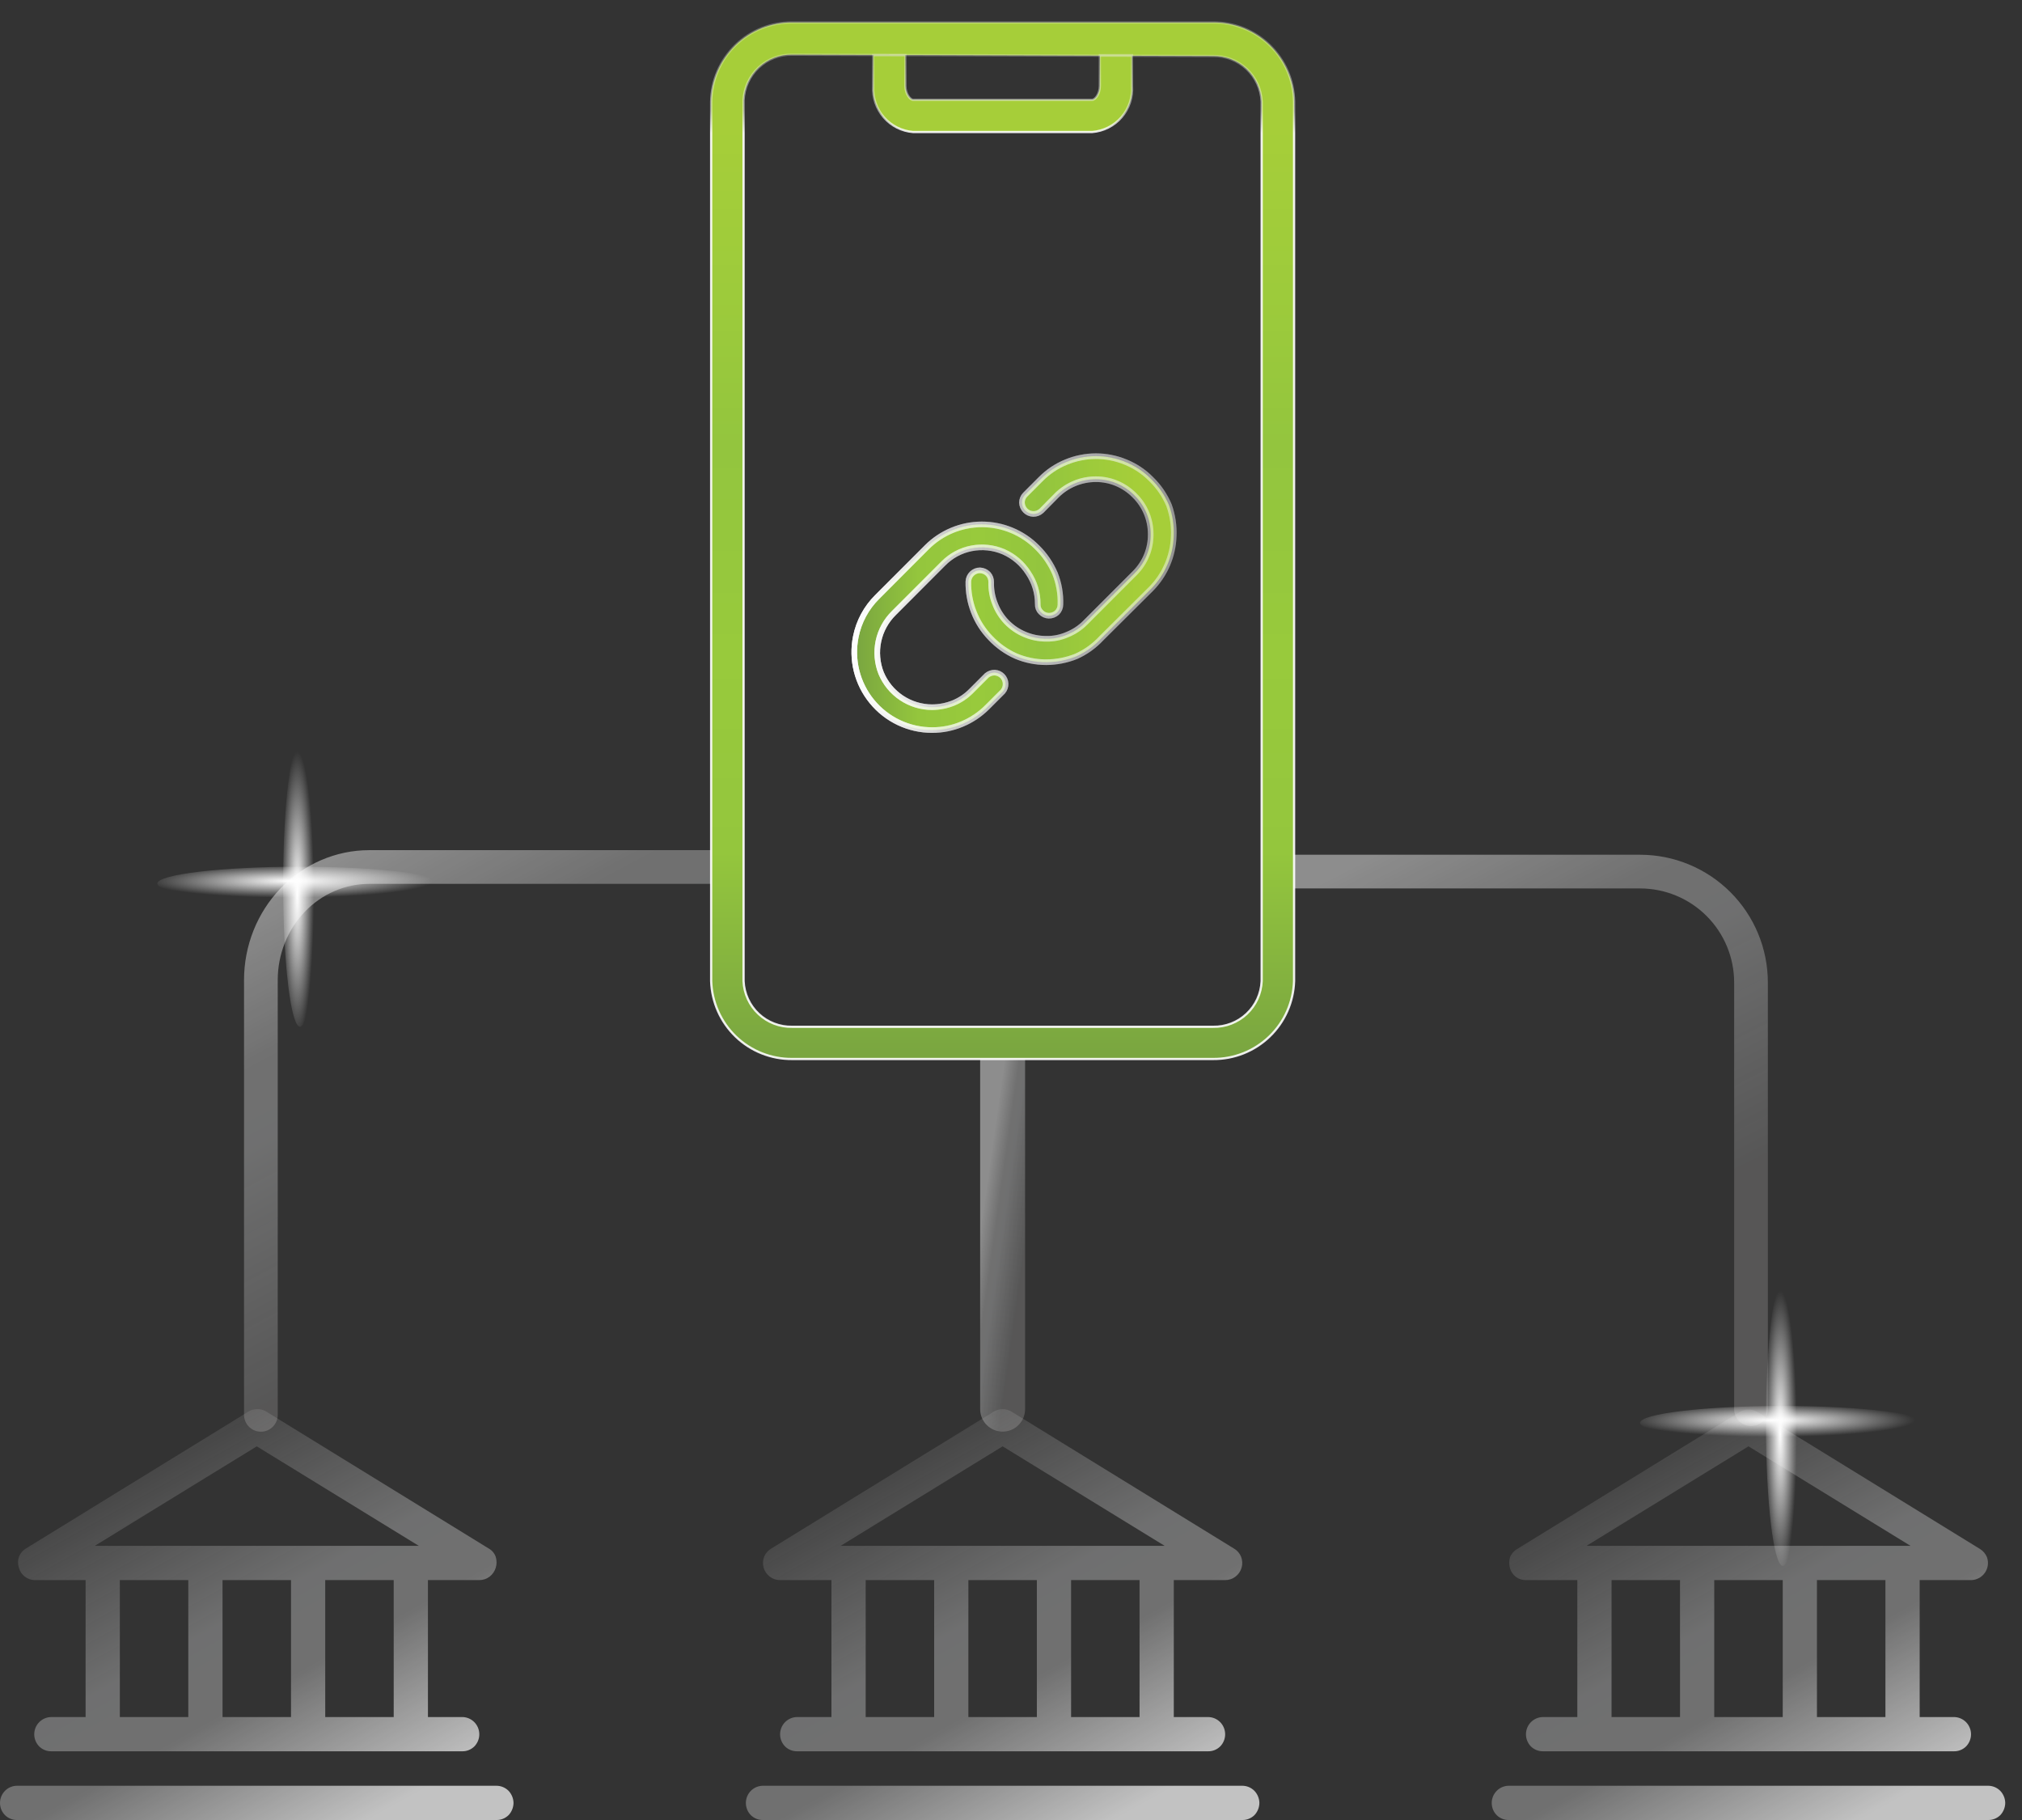 <svg width="90" height="81" viewBox="0 0 90 81" fill="none" xmlns="http://www.w3.org/2000/svg">
<rect x="0" y="0" width="90" height="81" fill="#333333" stroke="none"/>
<path d="M11.612 62.968V43.619C11.612 42.284 12.12 41.005 13.024 40.061C13.929 39.117 15.156 38.587 16.435 38.587H31.929" stroke="url(#paint0_linear_896_13011)" stroke-width="1.5" stroke-miterlimit="10" stroke-linecap="round"/>
<path d="M77.938 62.714V43.728C77.938 42.418 77.418 41.163 76.492 40.237C75.566 39.311 74.31 38.791 73.001 38.791H57.143" stroke="url(#paint1_linear_896_13011)" stroke-width="1.5" stroke-miterlimit="10" stroke-linecap="round"/>
<path d="M44.627 62.714V46.907" stroke="url(#paint2_linear_896_13011)" stroke-width="2" stroke-miterlimit="10" stroke-linecap="round"/>
<path d="M52.242 23.868C52.212 24.751 51.849 25.59 51.226 26.216L49.017 28.413C48.701 28.753 48.32 29.025 47.896 29.214C47.474 29.383 47.023 29.47 46.568 29.471C46.103 29.472 45.643 29.38 45.215 29.198C44.79 29.008 44.407 28.735 44.087 28.396C43.763 28.064 43.509 27.668 43.342 27.234C43.174 26.803 43.093 26.343 43.102 25.88C43.108 25.746 43.166 25.619 43.263 25.527C43.359 25.434 43.488 25.383 43.622 25.383C43.758 25.39 43.886 25.447 43.982 25.543C44.073 25.644 44.122 25.776 44.118 25.912C44.109 26.238 44.166 26.562 44.287 26.866C44.403 27.173 44.581 27.453 44.809 27.689C45.038 27.924 45.312 28.111 45.615 28.236C45.916 28.365 46.24 28.43 46.568 28.429C46.889 28.436 47.209 28.373 47.504 28.244C47.804 28.124 48.076 27.944 48.304 27.715L50.514 25.503C50.74 25.276 50.92 25.006 51.041 24.709C51.162 24.412 51.222 24.093 51.218 23.772C51.219 23.451 51.155 23.133 51.032 22.837C50.908 22.541 50.726 22.273 50.498 22.049C50.273 21.82 50.005 21.638 49.71 21.514C49.414 21.39 49.097 21.326 48.777 21.327C48.131 21.327 47.51 21.58 47.048 22.033L46.352 22.738C46.253 22.827 46.124 22.876 45.991 22.874C45.859 22.87 45.733 22.816 45.639 22.722C45.546 22.628 45.491 22.502 45.487 22.369C45.487 22.304 45.499 22.239 45.524 22.179C45.549 22.118 45.585 22.063 45.631 22.017L46.328 21.319C46.649 20.994 47.033 20.738 47.456 20.566C47.876 20.392 48.326 20.302 48.781 20.302C49.235 20.302 49.685 20.392 50.105 20.566C50.529 20.738 50.913 20.994 51.234 21.319C51.578 21.651 51.85 22.049 52.034 22.489C52.194 22.931 52.264 23.399 52.242 23.868ZM43.926 30.056L43.23 30.753C43.002 30.984 42.73 31.167 42.43 31.29C42.129 31.41 41.809 31.473 41.485 31.474C41.001 31.473 40.528 31.328 40.125 31.059C39.722 30.789 39.407 30.407 39.22 29.959C39.041 29.507 38.999 29.011 39.1 28.535C39.201 28.058 39.441 27.623 39.788 27.282L41.989 25.078C42.328 24.733 42.764 24.498 43.238 24.405C43.72 24.311 44.219 24.364 44.671 24.557C45.12 24.755 45.502 25.081 45.767 25.495C46.045 25.904 46.192 26.387 46.191 26.882C46.187 26.948 46.197 27.015 46.22 27.077C46.244 27.139 46.28 27.195 46.328 27.242C46.373 27.291 46.427 27.331 46.487 27.358C46.548 27.386 46.613 27.401 46.68 27.403C46.815 27.406 46.947 27.358 47.048 27.266C47.144 27.171 47.199 27.041 47.2 26.906C47.216 26.434 47.134 25.965 46.96 25.527C46.772 25.089 46.5 24.691 46.16 24.357C45.838 24.034 45.455 23.778 45.034 23.603C44.613 23.428 44.162 23.338 43.706 23.338C43.251 23.338 42.799 23.428 42.378 23.603C41.957 23.778 41.575 24.034 41.253 24.357L39.044 26.569C38.557 27.051 38.225 27.668 38.092 28.34C37.991 28.844 38.003 29.364 38.127 29.863C38.252 30.361 38.485 30.826 38.811 31.223C39.136 31.62 39.545 31.94 40.009 32.16C40.473 32.379 40.98 32.493 41.493 32.492C41.947 32.493 42.396 32.403 42.814 32.228C43.236 32.053 43.619 31.797 43.942 31.474L44.639 30.777C44.721 30.679 44.764 30.553 44.759 30.424C44.754 30.298 44.703 30.178 44.615 30.088C44.525 29.997 44.406 29.943 44.279 29.935C44.151 29.933 44.026 29.976 43.926 30.056Z" fill="url(#paint3_linear_896_13011)"/>
<path d="M52.242 23.868C52.212 24.751 51.849 25.59 51.226 26.216L49.017 28.413C48.701 28.753 48.32 29.025 47.896 29.214C47.474 29.383 47.023 29.47 46.568 29.471C46.103 29.472 45.643 29.38 45.215 29.198C44.79 29.008 44.407 28.735 44.087 28.396C43.763 28.064 43.509 27.668 43.342 27.234C43.174 26.803 43.093 26.343 43.102 25.88C43.108 25.746 43.166 25.619 43.263 25.527C43.359 25.434 43.488 25.383 43.622 25.383C43.758 25.39 43.886 25.447 43.982 25.543C44.073 25.644 44.122 25.776 44.118 25.912C44.109 26.238 44.166 26.562 44.287 26.866C44.403 27.173 44.581 27.453 44.809 27.689C45.038 27.924 45.312 28.111 45.615 28.236C45.916 28.365 46.24 28.43 46.568 28.429C46.889 28.436 47.209 28.373 47.504 28.244C47.804 28.124 48.076 27.944 48.304 27.715L50.514 25.503C50.74 25.276 50.92 25.006 51.041 24.709C51.162 24.412 51.222 24.093 51.218 23.772C51.219 23.451 51.155 23.133 51.032 22.837C50.908 22.541 50.726 22.273 50.498 22.049C50.273 21.82 50.005 21.638 49.71 21.514C49.414 21.39 49.097 21.326 48.777 21.327C48.131 21.327 47.51 21.58 47.048 22.033L46.352 22.738C46.253 22.827 46.124 22.876 45.991 22.874C45.859 22.87 45.733 22.816 45.639 22.722C45.546 22.628 45.491 22.502 45.487 22.369C45.487 22.304 45.499 22.239 45.524 22.179C45.549 22.118 45.585 22.063 45.631 22.017L46.328 21.319C46.649 20.994 47.033 20.738 47.456 20.566C47.876 20.392 48.326 20.302 48.781 20.302C49.235 20.302 49.685 20.392 50.105 20.566C50.529 20.738 50.913 20.994 51.234 21.319C51.578 21.651 51.85 22.049 52.034 22.489C52.194 22.931 52.264 23.399 52.242 23.868ZM43.926 30.056L43.23 30.753C43.002 30.984 42.73 31.167 42.43 31.29C42.129 31.41 41.809 31.473 41.485 31.474C41.001 31.473 40.528 31.328 40.125 31.059C39.722 30.789 39.407 30.407 39.22 29.959C39.041 29.507 38.999 29.011 39.1 28.535C39.201 28.058 39.441 27.623 39.788 27.282L41.989 25.078C42.328 24.733 42.764 24.498 43.238 24.405C43.72 24.311 44.219 24.364 44.671 24.557C45.12 24.755 45.502 25.081 45.767 25.495C46.045 25.904 46.192 26.387 46.191 26.882C46.187 26.948 46.197 27.015 46.22 27.077C46.244 27.139 46.28 27.195 46.328 27.242C46.373 27.291 46.427 27.331 46.487 27.358C46.548 27.386 46.613 27.401 46.68 27.403C46.815 27.406 46.947 27.358 47.048 27.266C47.144 27.171 47.199 27.041 47.2 26.906C47.216 26.434 47.134 25.965 46.96 25.527C46.772 25.089 46.5 24.691 46.16 24.357C45.838 24.034 45.455 23.778 45.034 23.603C44.613 23.428 44.162 23.338 43.706 23.338C43.251 23.338 42.799 23.428 42.378 23.603C41.957 23.778 41.575 24.034 41.253 24.357L39.044 26.569C38.557 27.051 38.225 27.668 38.092 28.34C37.991 28.844 38.003 29.364 38.127 29.863C38.252 30.361 38.485 30.826 38.811 31.223C39.136 31.62 39.545 31.94 40.009 32.16C40.473 32.379 40.98 32.493 41.493 32.492C41.947 32.493 42.396 32.403 42.814 32.228C43.236 32.053 43.619 31.797 43.942 31.474L44.639 30.777C44.721 30.679 44.764 30.553 44.759 30.424C44.754 30.298 44.703 30.178 44.615 30.088C44.525 29.997 44.406 29.943 44.279 29.935C44.151 29.933 44.026 29.976 43.926 30.056Z" stroke="url(#paint4_linear_896_13011)" stroke-width="0.25" stroke-miterlimit="10"/>
<path d="M52.242 23.868C52.212 24.751 51.849 25.59 51.226 26.216L49.017 28.413C48.701 28.753 48.32 29.025 47.896 29.214C47.474 29.383 47.023 29.47 46.568 29.471C46.103 29.472 45.643 29.38 45.215 29.198C44.79 29.008 44.407 28.735 44.087 28.396C43.763 28.064 43.509 27.668 43.342 27.234C43.174 26.803 43.093 26.343 43.102 25.88C43.108 25.746 43.166 25.619 43.263 25.527C43.359 25.434 43.488 25.383 43.622 25.383C43.758 25.39 43.886 25.447 43.982 25.543C44.073 25.644 44.122 25.776 44.118 25.912C44.109 26.238 44.166 26.562 44.287 26.866C44.403 27.173 44.581 27.453 44.809 27.689C45.038 27.924 45.312 28.111 45.615 28.236C45.916 28.365 46.24 28.43 46.568 28.429C46.889 28.436 47.209 28.373 47.504 28.244C47.804 28.124 48.076 27.944 48.304 27.715L50.514 25.503C50.74 25.276 50.92 25.006 51.041 24.709C51.162 24.412 51.222 24.093 51.218 23.772C51.219 23.451 51.155 23.133 51.032 22.837C50.908 22.541 50.726 22.273 50.498 22.049C50.273 21.82 50.005 21.638 49.71 21.514C49.414 21.39 49.097 21.326 48.777 21.327C48.131 21.327 47.51 21.58 47.048 22.033L46.352 22.738C46.253 22.827 46.124 22.876 45.991 22.874C45.859 22.87 45.733 22.816 45.639 22.722C45.546 22.628 45.491 22.502 45.487 22.369C45.487 22.304 45.499 22.239 45.524 22.179C45.549 22.118 45.585 22.063 45.631 22.017L46.328 21.319C46.649 20.994 47.033 20.738 47.456 20.566C47.876 20.392 48.326 20.302 48.781 20.302C49.235 20.302 49.685 20.392 50.105 20.566C50.529 20.738 50.913 20.994 51.234 21.319C51.578 21.651 51.85 22.049 52.034 22.489C52.194 22.931 52.264 23.399 52.242 23.868ZM43.926 30.056L43.23 30.753C43.002 30.984 42.73 31.167 42.43 31.29C42.129 31.41 41.809 31.473 41.485 31.474C41.001 31.473 40.528 31.328 40.125 31.059C39.722 30.789 39.407 30.407 39.22 29.959C39.041 29.507 38.999 29.011 39.1 28.535C39.201 28.058 39.441 27.623 39.788 27.282L41.989 25.078C42.328 24.733 42.764 24.498 43.238 24.405C43.72 24.311 44.219 24.364 44.671 24.557C45.12 24.755 45.502 25.081 45.767 25.495C46.045 25.904 46.192 26.387 46.191 26.882C46.187 26.948 46.197 27.015 46.22 27.077C46.244 27.139 46.28 27.195 46.328 27.242C46.373 27.291 46.427 27.331 46.487 27.358C46.548 27.386 46.613 27.401 46.68 27.403C46.815 27.406 46.947 27.358 47.048 27.266C47.144 27.171 47.199 27.041 47.2 26.906C47.216 26.434 47.134 25.965 46.96 25.527C46.772 25.089 46.5 24.691 46.16 24.357C45.838 24.034 45.455 23.778 45.034 23.603C44.613 23.428 44.162 23.338 43.706 23.338C43.251 23.338 42.799 23.428 42.378 23.603C41.957 23.778 41.575 24.034 41.253 24.357L39.044 26.569C38.557 27.051 38.225 27.668 38.092 28.34C37.991 28.844 38.003 29.364 38.127 29.863C38.252 30.361 38.485 30.826 38.811 31.223C39.136 31.62 39.545 31.94 40.009 32.16C40.473 32.379 40.98 32.493 41.493 32.492C41.947 32.493 42.396 32.403 42.814 32.228C43.236 32.053 43.619 31.797 43.942 31.474L44.639 30.777C44.721 30.679 44.764 30.553 44.759 30.424C44.754 30.298 44.703 30.178 44.615 30.088C44.525 29.997 44.406 29.943 44.279 29.935C44.151 29.933 44.026 29.976 43.926 30.056Z" stroke="url(#paint5_linear_896_13011)" stroke-width="0.25" stroke-miterlimit="10"/>
<path d="M53.993 47.131H35.261C34.326 47.139 33.425 46.781 32.752 46.134C32.078 45.486 31.684 44.601 31.654 43.666V4.525C31.668 3.58 32.055 2.679 32.73 2.019C33.406 1.358 34.316 0.992 35.261 1H53.993C54.937 0.992 55.845 1.357 56.52 2.015C57.196 2.673 57.584 3.572 57.6 4.515V43.666C57.571 44.601 57.177 45.486 56.503 46.134C55.829 46.781 54.928 47.139 53.993 47.131ZM35.261 2.433C34.706 2.421 34.169 2.628 33.765 3.007C33.361 3.387 33.121 3.91 33.097 4.464V43.666C33.121 44.221 33.361 44.744 33.765 45.123C34.169 45.503 34.706 45.709 35.261 45.698H53.993C54.548 45.709 55.085 45.503 55.489 45.123C55.894 44.744 56.133 44.221 56.157 43.666V4.525C56.133 3.971 55.894 3.448 55.489 3.068C55.085 2.689 54.548 2.482 53.993 2.493L35.261 2.433Z" fill="url(#paint6_linear_896_13011)"/>
<path d="M48.609 5.876H40.645C40.142 5.837 39.674 5.603 39.342 5.223C39.01 4.843 38.839 4.348 38.867 3.845V2.453H40.3V3.824C40.3 4.18 40.513 4.444 40.645 4.444H48.609C48.742 4.444 48.955 4.19 48.955 3.824V2.453H50.387V3.824C50.421 4.332 50.253 4.832 49.92 5.216C49.587 5.6 49.116 5.837 48.609 5.876Z" fill="url(#paint7_linear_896_13011)"/>
<path d="M53.993 47.131H35.261C34.326 47.139 33.425 46.781 32.752 46.134C32.078 45.486 31.684 44.601 31.654 43.666V4.525C31.668 3.58 32.055 2.679 32.73 2.019C33.406 1.358 34.316 0.992 35.261 1H53.993C54.937 0.992 55.845 1.357 56.52 2.015C57.196 2.673 57.584 3.572 57.6 4.515V43.666C57.571 44.601 57.177 45.486 56.503 46.134C55.829 46.781 54.928 47.139 53.993 47.131ZM35.261 2.433C34.706 2.421 34.169 2.628 33.765 3.007C33.361 3.387 33.121 3.91 33.097 4.464V43.666C33.121 44.221 33.361 44.744 33.765 45.123C34.169 45.503 34.706 45.709 35.261 45.698H53.993C54.548 45.709 55.085 45.503 55.489 45.123C55.894 44.744 56.133 44.221 56.157 43.666V4.525C56.133 3.971 55.894 3.448 55.489 3.068C55.085 2.689 54.548 2.482 53.993 2.493L35.261 2.433Z" stroke="url(#paint8_linear_896_13011)" stroke-width="0.1" stroke-miterlimit="10"/>
<path d="M48.609 5.876H40.645C40.142 5.837 39.674 5.603 39.342 5.223C39.01 4.843 38.839 4.348 38.867 3.845V2.453H40.3V3.824C40.3 4.18 40.513 4.444 40.645 4.444H48.609C48.742 4.444 48.955 4.19 48.955 3.824V2.453H50.387V3.824C50.421 4.332 50.253 4.832 49.92 5.216C49.587 5.6 49.116 5.837 48.609 5.876Z" stroke="url(#paint9_linear_896_13011)" stroke-width="0.1" stroke-miterlimit="10"/>
<path d="M1.524 70.323H3.81V76.418H2.286C2.084 76.418 1.89 76.499 1.748 76.642C1.604 76.786 1.524 76.982 1.524 77.185C1.524 77.389 1.604 77.584 1.748 77.729C1.819 77.798 1.903 77.853 1.995 77.889C2.088 77.926 2.187 77.944 2.286 77.942H20.572C20.671 77.944 20.77 77.926 20.862 77.889C20.954 77.853 21.039 77.798 21.11 77.729C21.253 77.584 21.334 77.389 21.334 77.185C21.334 76.982 21.253 76.786 21.11 76.642C20.967 76.499 20.773 76.418 20.572 76.418H19.048V70.323H21.333C21.498 70.324 21.659 70.27 21.791 70.171C21.921 70.071 22.017 69.932 22.065 69.774C22.115 69.616 22.115 69.445 22.065 69.287C22.011 69.132 21.903 69.002 21.76 68.921L11.855 62.826C11.738 62.749 11.6 62.71 11.459 62.714C11.316 62.71 11.174 62.749 11.053 62.826L1.148 68.921C1.008 69.005 0.901 69.134 0.843 69.287C0.788 69.445 0.788 69.617 0.843 69.774C0.883 69.933 0.977 70.073 1.108 70.171C1.228 70.262 1.373 70.315 1.524 70.323ZM5.334 70.323H8.381V76.418H5.334V70.323ZM12.953 70.323V76.418H9.905V70.323H12.953ZM17.524 76.418H14.476V70.323H17.524V76.418ZM11.429 64.37L18.641 68.799H4.216L11.429 64.37ZM22.857 80.238C22.855 80.442 22.775 80.639 22.634 80.786C22.562 80.856 22.478 80.91 22.386 80.947C22.294 80.984 22.195 81.002 22.095 81H0.762C0.663 81.002 0.564 80.984 0.472 80.947C0.379 80.91 0.295 80.856 0.224 80.786C0.08 80.642 0 80.447 0 80.243C0 80.039 0.08 79.844 0.224 79.699C0.366 79.556 0.56 79.476 0.762 79.476H22.095C22.297 79.476 22.491 79.556 22.634 79.699C22.773 79.845 22.853 80.037 22.857 80.238Z" fill="url(#paint10_linear_896_13011)"/>
<path d="M34.722 70.323H37.008V76.418H35.484C35.282 76.418 35.089 76.499 34.946 76.642C34.803 76.786 34.722 76.982 34.722 77.185C34.722 77.389 34.803 77.584 34.946 77.729C35.017 77.798 35.101 77.853 35.194 77.889C35.286 77.926 35.385 77.944 35.484 77.942H53.77C53.869 77.944 53.968 77.926 54.061 77.889C54.153 77.853 54.237 77.798 54.308 77.729C54.452 77.584 54.532 77.389 54.532 77.185C54.532 76.982 54.452 76.786 54.308 76.642C54.166 76.499 53.972 76.418 53.77 76.418H52.246V70.323H54.532C54.697 70.324 54.858 70.27 54.989 70.171C55.122 70.071 55.219 69.931 55.264 69.771C55.31 69.612 55.303 69.442 55.243 69.287C55.182 69.133 55.071 69.004 54.928 68.921L45.023 62.826C44.904 62.753 44.767 62.715 44.627 62.715C44.487 62.715 44.35 62.753 44.231 62.826L34.326 68.921C34.184 69.004 34.073 69.133 34.011 69.287C33.952 69.442 33.944 69.612 33.99 69.771C34.036 69.931 34.133 70.071 34.265 70.171C34.397 70.27 34.557 70.324 34.722 70.323ZM38.532 70.323H41.58V76.418H38.532V70.323ZM46.151 70.323V76.418H43.103V70.323H46.151ZM50.722 76.418H47.675V70.323H50.722V76.418ZM44.627 64.37L51.84 68.799H37.414L44.627 64.37ZM56.056 80.238C56.054 80.443 55.974 80.639 55.832 80.787C55.761 80.856 55.677 80.91 55.584 80.947C55.492 80.984 55.393 81.002 55.294 81H33.961C33.861 81.002 33.762 80.984 33.67 80.947C33.578 80.91 33.493 80.856 33.422 80.787C33.279 80.642 33.199 80.447 33.199 80.243C33.199 80.039 33.279 79.844 33.422 79.7C33.565 79.557 33.759 79.476 33.961 79.476H55.294C55.496 79.476 55.69 79.557 55.832 79.7C55.972 79.845 56.051 80.037 56.056 80.238Z" fill="url(#paint11_linear_896_13011)"/>
<path d="M67.921 70.323H70.207V76.418H68.683C68.481 76.419 68.287 76.499 68.144 76.642C68.001 76.787 67.921 76.982 67.921 77.185C67.921 77.389 68.001 77.584 68.144 77.729C68.216 77.798 68.3 77.853 68.392 77.889C68.485 77.926 68.584 77.944 68.683 77.942H86.969C87.068 77.944 87.167 77.926 87.259 77.889C87.352 77.853 87.436 77.798 87.507 77.729C87.65 77.584 87.731 77.389 87.731 77.185C87.731 76.982 87.65 76.787 87.507 76.642C87.364 76.499 87.171 76.419 86.969 76.418H85.445V70.323H87.73C87.852 70.322 87.971 70.292 88.078 70.235C88.186 70.179 88.278 70.098 88.347 69.998C88.417 69.899 88.462 69.784 88.478 69.664C88.495 69.544 88.482 69.422 88.442 69.307C88.381 69.156 88.274 69.028 88.137 68.942L78.232 62.846C78.111 62.77 77.969 62.731 77.826 62.735C77.685 62.731 77.547 62.77 77.43 62.846L67.525 68.942C67.382 69.025 67.271 69.154 67.21 69.307C67.164 69.467 67.164 69.636 67.21 69.795C67.257 69.953 67.353 70.091 67.484 70.191C67.613 70.279 67.765 70.326 67.921 70.323ZM71.731 70.323H74.778V76.418H71.731V70.323ZM79.35 70.323V76.418H76.302V70.323H79.35ZM83.921 76.418H80.873V70.323H83.921V76.418ZM77.826 64.37L85.038 68.799H70.613L77.826 64.37ZM89.254 80.238C89.252 80.443 89.172 80.639 89.031 80.787C88.96 80.856 88.875 80.911 88.783 80.947C88.69 80.984 88.592 81.002 88.492 81H67.159C67.06 81.002 66.961 80.984 66.868 80.947C66.776 80.911 66.692 80.856 66.621 80.787C66.477 80.642 66.397 80.447 66.397 80.243C66.397 80.04 66.477 79.844 66.621 79.7C66.763 79.557 66.957 79.476 67.159 79.476H88.492C88.694 79.476 88.888 79.557 89.031 79.7C89.17 79.845 89.25 80.037 89.254 80.238Z" fill="url(#paint12_linear_896_13011)"/>
<path d="M14.1 39.337C14.1 42.844 13.767 45.693 13.355 45.693C12.944 45.693 12.601 42.844 12.601 39.337C12.601 35.83 12.949 33 13.355 33C13.762 33 14.1 35.825 14.1 39.337Z" fill="url(#paint13_radial_896_13011)"/>
<path d="M13.356 40.072C9.849 40.072 7 39.738 7 39.327C7 38.916 9.849 38.572 13.356 38.572C16.863 38.572 19.693 38.921 19.693 39.327C19.693 39.733 16.868 40.072 13.356 40.072Z" fill="url(#paint14_radial_896_13011)"/>
<path d="M80.1 63.337C80.1 66.844 79.767 69.693 79.355 69.693C78.944 69.693 78.601 66.844 78.601 63.337C78.601 59.83 78.949 57 79.355 57C79.762 57 80.1 59.825 80.1 63.337Z" fill="url(#paint15_radial_896_13011)"/>
<path d="M79.356 64.072C75.849 64.072 73 63.738 73 63.327C73 62.916 75.849 62.572 79.356 62.572C82.863 62.572 85.693 62.921 85.693 63.327C85.693 63.733 82.868 64.072 79.356 64.072Z" fill="url(#paint16_radial_896_13011)"/>
<defs>
<linearGradient id="paint0_linear_896_13011" x1="11.612" y1="62.577" x2="2.19" y2="44.951" gradientUnits="userSpaceOnUse">
<stop stop-color="#F0EFEF" stop-opacity="0.19"/>
<stop offset="0.518" stop-color="#FAFBFC" stop-opacity="0.3"/>
<stop offset="0.678" stop-color="white" stop-opacity="0.3"/>
<stop offset="1" stop-color="white" stop-opacity="0.44"/>
</linearGradient>
<linearGradient id="paint1_linear_896_13011" x1="57.143" y1="62.33" x2="48.117" y2="44.718" gradientUnits="userSpaceOnUse">
<stop stop-color="#F0EFEF" stop-opacity="0.19"/>
<stop offset="0.518" stop-color="#FAFBFC" stop-opacity="0.3"/>
<stop offset="0.678" stop-color="white" stop-opacity="0.3"/>
<stop offset="1" stop-color="white" stop-opacity="0.44"/>
</linearGradient>
<linearGradient id="paint2_linear_896_13011" x1="44.627" y1="62.46" x2="42.582" y2="62.17" gradientUnits="userSpaceOnUse">
<stop stop-color="#F0EFEF" stop-opacity="0.19"/>
<stop offset="0.518" stop-color="#FAFBFC" stop-opacity="0.3"/>
<stop offset="0.678" stop-color="white" stop-opacity="0.3"/>
<stop offset="1" stop-color="white" stop-opacity="0.44"/>
</linearGradient>
<linearGradient id="paint3_linear_896_13011" x1="38.028" y1="26.393" x2="52.242" y2="26.393" gradientUnits="userSpaceOnUse">
<stop stop-color="#79A540"/>
<stop offset="0.2" stop-color="#94C63D"/>
<stop offset="0.39" stop-color="#98CA3C"/>
<stop offset="0.59" stop-color="#93C53E"/>
<stop offset="0.74" stop-color="#9DCB3B"/>
<stop offset="0.9" stop-color="#A6CE39"/>
<stop offset="1" stop-color="#A6CE39"/>
</linearGradient>
<linearGradient id="paint4_linear_896_13011" x1="37.931" y1="26.393" x2="52.339" y2="26.393" gradientUnits="userSpaceOnUse">
<stop stop-color="white" stop-opacity="0.9"/>
<stop offset="0.28" stop-color="white" stop-opacity="0.5"/>
<stop offset="0.65" stop-color="#FAFBFC" stop-opacity="0.4"/>
<stop offset="1" stop-color="#F0EFEF" stop-opacity="0.3"/>
</linearGradient>
<linearGradient id="paint5_linear_896_13011" x1="37.931" y1="26.393" x2="52.339" y2="26.393" gradientUnits="userSpaceOnUse">
<stop stop-color="white" stop-opacity="0.9"/>
<stop offset="0.28" stop-color="white" stop-opacity="0.5"/>
<stop offset="0.65" stop-color="#FAFBFC" stop-opacity="0.4"/>
<stop offset="1" stop-color="#F0EFEF" stop-opacity="0.3"/>
</linearGradient>
<linearGradient id="paint6_linear_896_13011" x1="44.627" y1="47.131" x2="44.627" y2="1.01" gradientUnits="userSpaceOnUse">
<stop stop-color="#79A540"/>
<stop offset="0.2" stop-color="#94C63D"/>
<stop offset="0.39" stop-color="#98CA3C"/>
<stop offset="0.59" stop-color="#93C53E"/>
<stop offset="0.74" stop-color="#9DCB3B"/>
<stop offset="0.9" stop-color="#A6CE39"/>
<stop offset="1" stop-color="#A6CE39"/>
</linearGradient>
<linearGradient id="paint7_linear_896_13011" x1="44.626" y1="47.131" x2="44.626" y2="1" gradientUnits="userSpaceOnUse">
<stop stop-color="#79A540"/>
<stop offset="0.2" stop-color="#94C63D"/>
<stop offset="0.39" stop-color="#98CA3C"/>
<stop offset="0.59" stop-color="#93C53E"/>
<stop offset="0.74" stop-color="#9DCB3B"/>
<stop offset="0.9" stop-color="#A6CE39"/>
<stop offset="1" stop-color="#A6CE39"/>
</linearGradient>
<linearGradient id="paint8_linear_896_13011" x1="44.627" y1="5.927" x2="44.627" y2="2.402" gradientUnits="userSpaceOnUse">
<stop stop-color="white" stop-opacity="0.9"/>
<stop offset="0.28" stop-color="white" stop-opacity="0.5"/>
<stop offset="0.65" stop-color="#FAFBFC" stop-opacity="0.4"/>
<stop offset="1" stop-color="#F0EFEF" stop-opacity="0.3"/>
</linearGradient>
<linearGradient id="paint9_linear_896_13011" x1="44.627" y1="5.927" x2="44.627" y2="2.402" gradientUnits="userSpaceOnUse">
<stop stop-color="white" stop-opacity="0.9"/>
<stop offset="0.28" stop-color="white" stop-opacity="0.5"/>
<stop offset="0.65" stop-color="#FAFBFC" stop-opacity="0.4"/>
<stop offset="1" stop-color="#F0EFEF" stop-opacity="0.3"/>
</linearGradient>
<linearGradient id="paint10_linear_896_13011" x1="17.852" y1="80.145" x2="6.976" y2="60.602" gradientUnits="userSpaceOnUse">
<stop stop-color="white" stop-opacity="0.7"/>
<stop offset="0.322" stop-color="white" stop-opacity="0.3"/>
<stop offset="0.482" stop-color="#FAFBFC" stop-opacity="0.3"/>
<stop offset="1" stop-color="#F0EFEF" stop-opacity="0"/>
</linearGradient>
<linearGradient id="paint11_linear_896_13011" x1="51.051" y1="80.145" x2="40.175" y2="60.602" gradientUnits="userSpaceOnUse">
<stop stop-color="white" stop-opacity="0.7"/>
<stop offset="0.322" stop-color="white" stop-opacity="0.3"/>
<stop offset="0.482" stop-color="#FAFBFC" stop-opacity="0.3"/>
<stop offset="1" stop-color="#F0EFEF" stop-opacity="0"/>
</linearGradient>
<linearGradient id="paint12_linear_896_13011" x1="84.249" y1="80.146" x2="73.391" y2="60.614" gradientUnits="userSpaceOnUse">
<stop stop-color="white" stop-opacity="0.7"/>
<stop offset="0.322" stop-color="white" stop-opacity="0.3"/>
<stop offset="0.482" stop-color="#FAFBFC" stop-opacity="0.3"/>
<stop offset="1" stop-color="#F0EFEF" stop-opacity="0"/>
</linearGradient>
<radialGradient id="paint13_radial_896_13011" cx="0" cy="0" r="1" gradientUnits="userSpaceOnUse" gradientTransform="translate(13.236 39.8) scale(0.742 6.361)">
<stop stop-color="white"/>
<stop offset="0.07" stop-color="white" stop-opacity="0.93"/>
<stop offset="1" stop-color="white" stop-opacity="0"/>
</radialGradient>
<radialGradient id="paint14_radial_896_13011" cx="0" cy="0" r="1" gradientUnits="userSpaceOnUse" gradientTransform="translate(12.893 39.208) rotate(90) scale(0.742 6.361)">
<stop stop-color="white"/>
<stop offset="0.07" stop-color="white" stop-opacity="0.93"/>
<stop offset="1" stop-color="white" stop-opacity="0"/>
</radialGradient>
<radialGradient id="paint15_radial_896_13011" cx="0" cy="0" r="1" gradientUnits="userSpaceOnUse" gradientTransform="translate(79.236 63.8) scale(0.742 6.361)">
<stop stop-color="white"/>
<stop offset="0.07" stop-color="white" stop-opacity="0.93"/>
<stop offset="1" stop-color="white" stop-opacity="0"/>
</radialGradient>
<radialGradient id="paint16_radial_896_13011" cx="0" cy="0" r="1" gradientUnits="userSpaceOnUse" gradientTransform="translate(78.893 63.208) rotate(90) scale(0.742 6.361)">
<stop stop-color="white"/>
<stop offset="0.07" stop-color="white" stop-opacity="0.93"/>
<stop offset="1" stop-color="white" stop-opacity="0"/>
</radialGradient>
</defs>
</svg>
